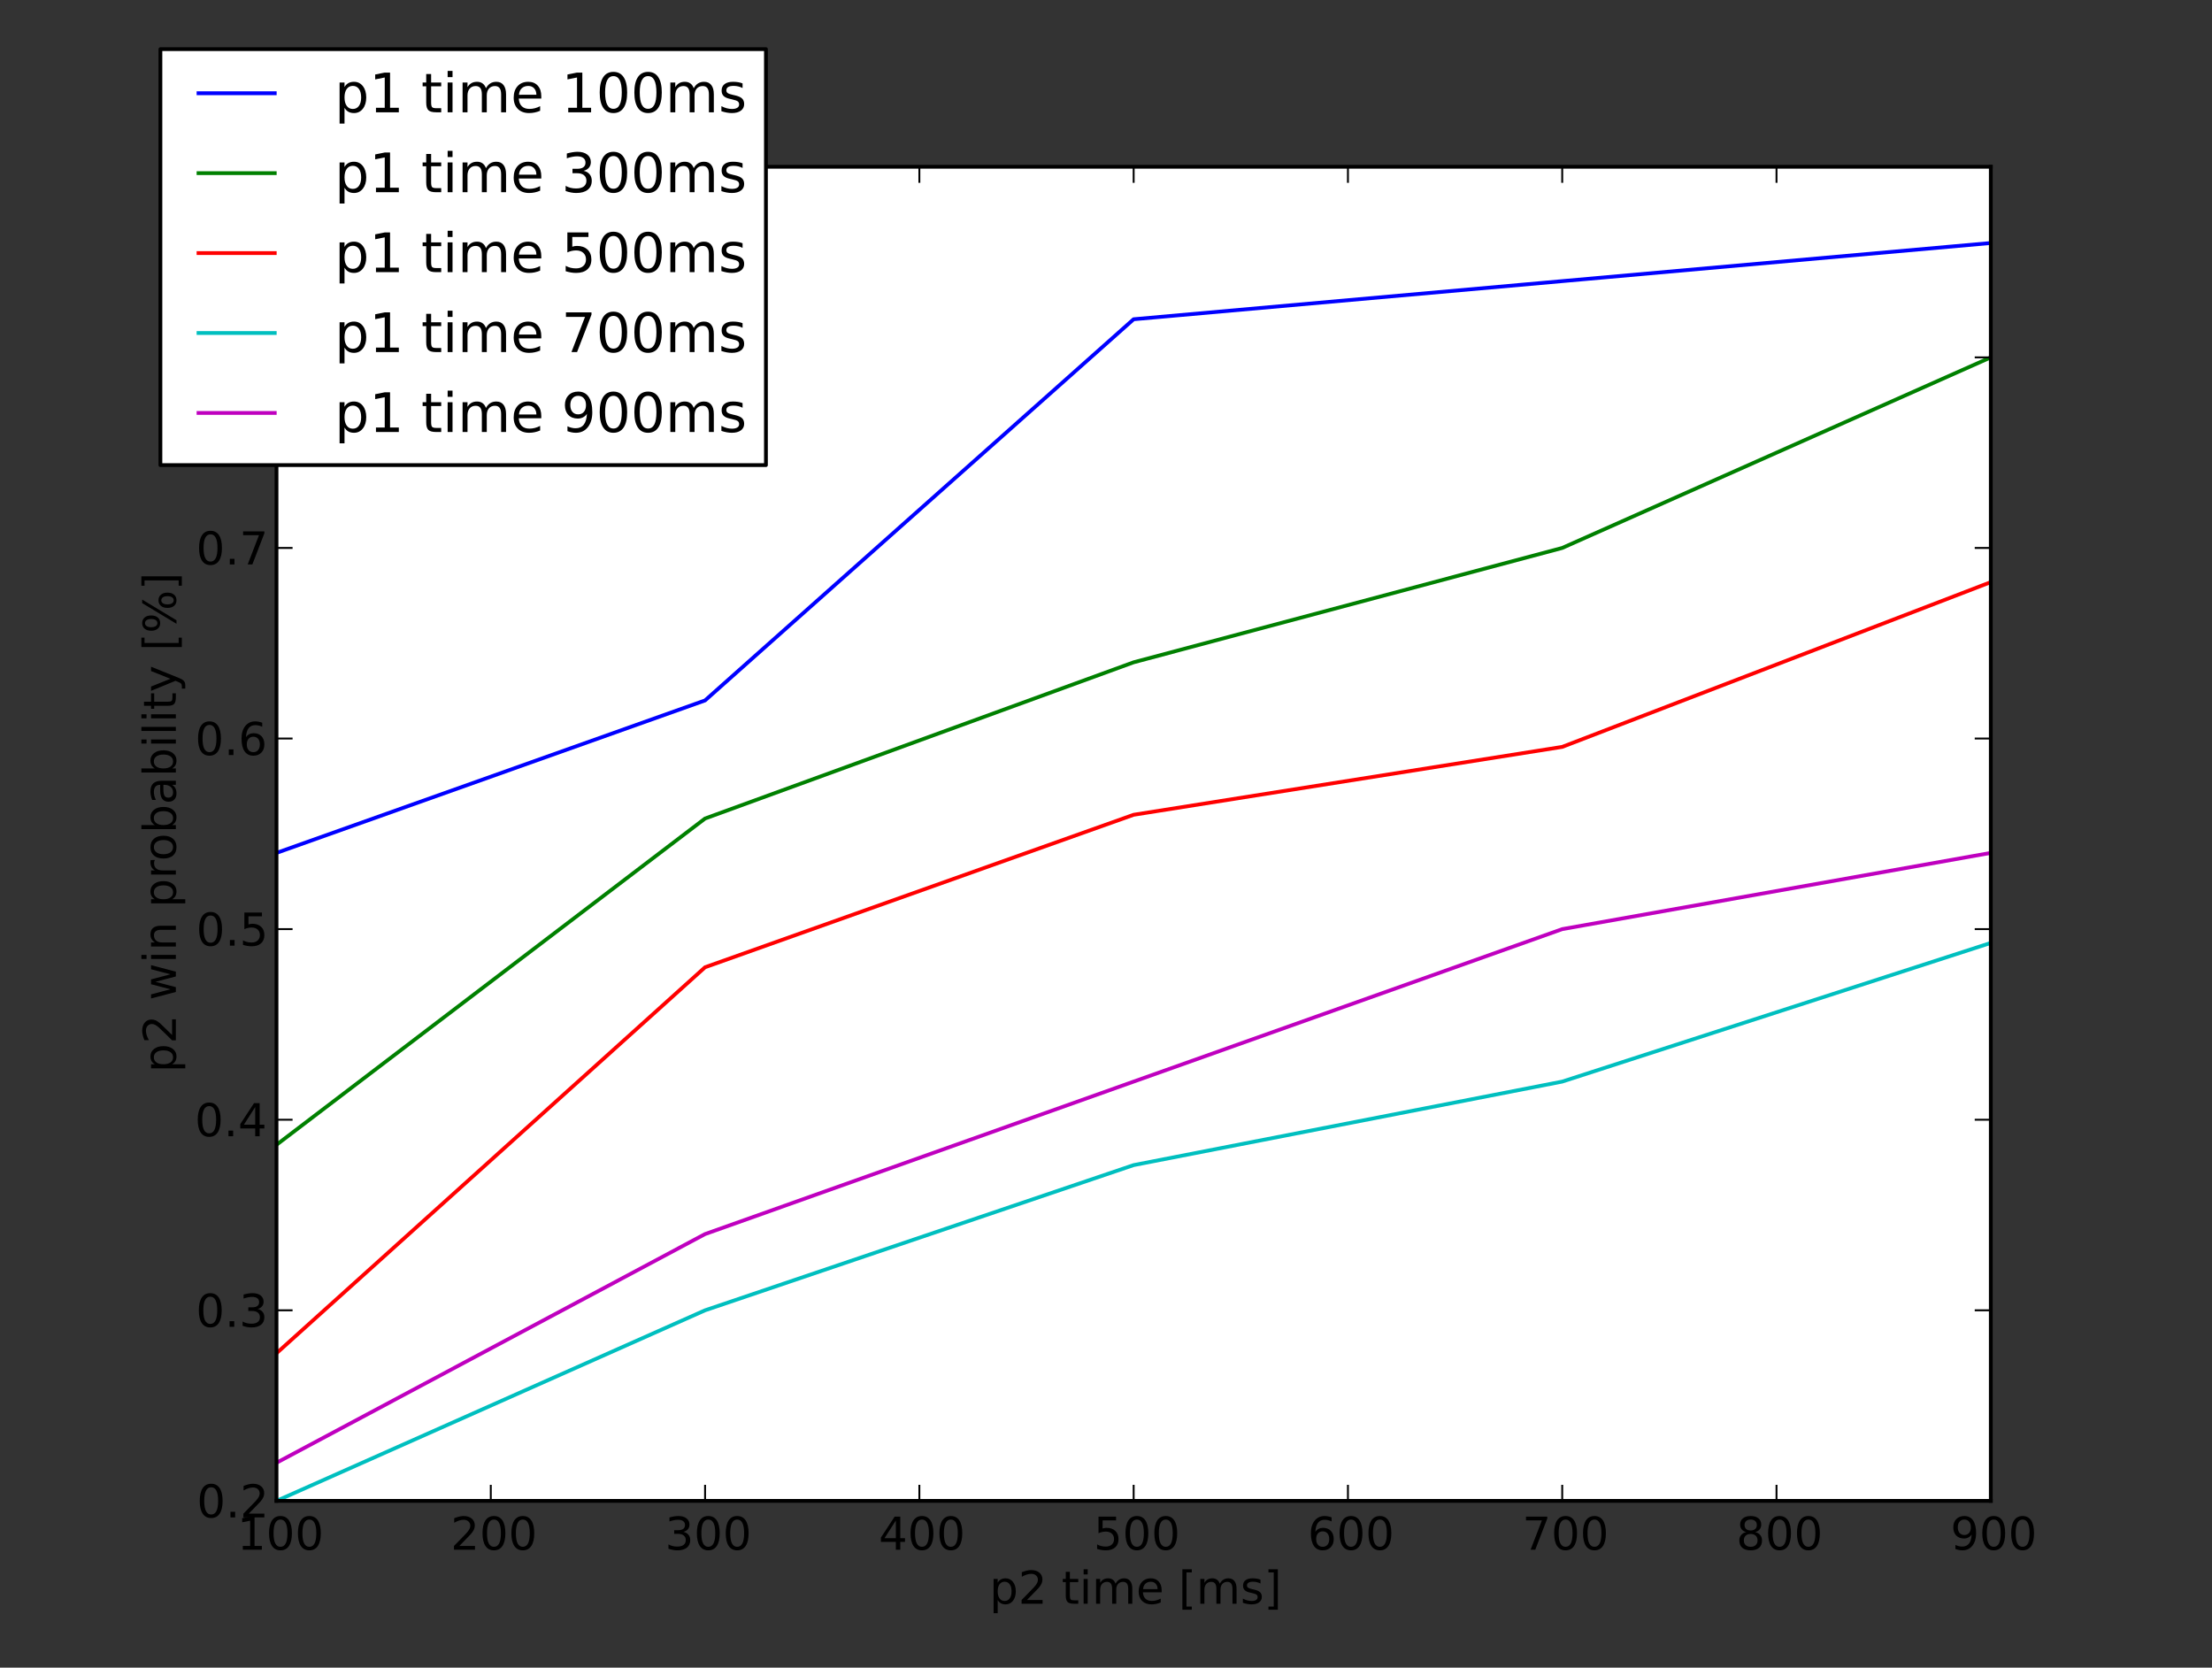 <?xml version="1.0" encoding="UTF-8" standalone="no"?>
<!-- Created with matplotlib (http://matplotlib.sourceforge.net/) -->

<svg
   xmlns:dc="http://purl.org/dc/elements/1.1/"
   xmlns:cc="http://creativecommons.org/ns#"
   xmlns:rdf="http://www.w3.org/1999/02/22-rdf-syntax-ns#"
   xmlns:svg="http://www.w3.org/2000/svg"
   xmlns="http://www.w3.org/2000/svg"
   xmlns:xlink="http://www.w3.org/1999/xlink"
   xmlns:sodipodi="http://sodipodi.sourceforge.net/DTD/sodipodi-0.dtd"
   xmlns:inkscape="http://www.inkscape.org/namespaces/inkscape"
   height="441pt"
   version="1.1"
   viewBox="0 0 585 441"
   width="585pt"
   id="svg2"
   inkscape:version="0.48.3.1 r9886"
   sodipodi:docname="perf_othello.svg">
  <rect x="0" y="0" width="585" height="441" fill="#333333" stroke="none"/>
  <sodipodi:namedview
     pagecolor="#ffffff"
     bordercolor="#666666"
     borderopacity="1"
     objecttolerance="10"
     gridtolerance="10"
     guidetolerance="10"
     inkscape:pageopacity="0"
     inkscape:pageshadow="2"
     inkscape:window-width="1680"
     inkscape:window-height="1023"
     id="namedview698"
     showgrid="false"
     inkscape:zoom="0.85623583"
     inkscape:cx="137.31793"
     inkscape:cy="252.13891"
     inkscape:window-x="0"
     inkscape:window-y="-5"
     inkscape:window-maximized="1"
     inkscape:current-layer="axes_1" />
  <defs
     id="defs4">
    <style
       type="text/css"
       id="style6">
*{stroke-linecap:square;stroke-linejoin:round;}
  </style>
  </defs>
  <g
     id="figure_1">
    <g
       id="patch_1" />
    <g
       id="axes_1">
      <g
         id="patch_2">
        <path
           d=" M73.125 396.9 L526.5 396.9 L526.5 44.1 L73.125 44.1 z "
           style="fill:#ffffff;"
           id="path14" />
      </g>
      <g
         id="line2d_1">
        <path
           clip-path="url(#p5873ec822d)"
           d=" M73.125 225.54 L186.469 185.22 L299.812 84.42 L413.156 74.34 L526.5 64.26"
           style="fill:none;stroke:#0000ff;"
           id="path17" />
      </g>
      <g
         id="line2d_2">
        <path
           clip-path="url(#p5873ec822d)"
           d="M 73.125,302.731 186.469,216.448 299.812,175.14 413.156,144.9 526.5,94.5"
           style="fill:none;stroke:#008000;stroke-linecap:square;stroke-linejoin:round"
           id="path20"
           inkscape:connector-curvature="0"
           sodipodi:nodetypes="ccccc" />
      </g>
      <g
         id="line2d_3">
        <path
           clip-path="url(#p5873ec822d)"
           d="M 73.125,357.856 186.469,255.78 299.812,215.46 413.156,197.51 526.5,153.939"
           style="fill:none;stroke:#ff0000;stroke-linecap:square;stroke-linejoin:round"
           id="path23"
           inkscape:connector-curvature="0"
           sodipodi:nodetypes="ccccc" />
      </g>
      <g
         id="line2d_4">
        <path
           clip-path="url(#p5873ec822d)"
           d="M 73.125,396.9 186.469,346.5 299.812,308.102 413.156,286.02 526.5,249.347"
           style="fill:none;stroke:#00bfbf;stroke-linecap:square;stroke-linejoin:round"
           id="path26"
           inkscape:connector-curvature="0"
           sodipodi:nodetypes="ccccc" />
      </g>
      <g
         id="line2d_5">
        <path
           clip-path="url(#p5873ec822d)"
           d=" M73.125 386.82 L186.469 326.34 L299.812 286.02 L413.156 245.7 L526.5 225.54"
           style="fill:none;stroke:#bf00bf;"
           id="path29" />
      </g>
      <g
         id="matplotlib.axis_1">
        <g
           id="xtick_1">
          <g
             id="line2d_6">
            <defs
               id="defs34">
              <path
                 d=" M0 0 L0 -4"
                 id="m0012dd4eef"
                 style="stroke:#000000;stroke-linecap:butt;stroke-width:0.5;" />
            </defs>
            <g
               id="g37">
              <use
                 style="stroke:#000000;stroke-linecap:butt;stroke-width:0.5;"
                 x="73.125"
                 xlink:href="#m0012dd4eef"
                 y="396.9"
                 id="use39" />
            </g>
          </g>
          <g
             id="line2d_7">
            <defs
               id="defs42">
              <path
                 d=" M0 0 L0 4"
                 id="m476344969c"
                 style="stroke:#000000;stroke-linecap:butt;stroke-width:0.5;" />
            </defs>
            <g
               id="g45">
              <use
                 style="stroke:#000000;stroke-linecap:butt;stroke-width:0.5;"
                 x="73.125"
                 xlink:href="#m476344969c"
                 y="44.1"
                 id="use47" />
            </g>
          </g>
          <g
             id="text_1">
            <!-- 100 -->
            <defs
               id="defs50">
              <path
                 d=" M12.406 8.297 L28.516 8.297 L28.516 63.922 L10.984 60.406 L10.984 69.391 L28.422 72.906 L38.281 72.906 L38.281 8.297 L54.391 8.297 L54.391 0 L12.406 0 z "
                 id="DejaVuSans-31" />
              <path
                 d=" M31.781 66.406 Q24.172 66.406 20.328 58.906 Q16.5 51.422 16.5 36.375 Q16.5 21.391 20.328 13.891 Q24.172 6.391 31.781 6.391 Q39.453 6.391 43.281 13.891 Q47.125 21.391 47.125 36.375 Q47.125 51.422 43.281 58.906 Q39.453 66.406 31.781 66.406 M31.781 74.219 Q44.047 74.219 50.516 64.516 Q56.984 54.828 56.984 36.375 Q56.984 17.969 50.516 8.266 Q44.047 -1.422 31.781 -1.422 Q19.531 -1.422 13.062 8.266 Q6.594 17.969 6.594 36.375 Q6.594 54.828 13.062 64.516 Q19.531 74.219 31.781 74.219"
                 id="DejaVuSans-30" />
            </defs>
            <g
               transform="translate(62.73 409.806)scale(0.12 -0.12)"
               id="g54">
              <use
                 xlink:href="#DejaVuSans-31"
                 id="use56" />
              <use
                 x="63.623"
                 xlink:href="#DejaVuSans-30"
                 id="use58" />
              <use
                 x="127.246"
                 xlink:href="#DejaVuSans-30"
                 id="use60" />
            </g>
          </g>
        </g>
        <g
           id="xtick_2">
          <g
             id="line2d_8">
            <g
               id="g64">
              <use
                 style="stroke:#000000;stroke-linecap:butt;stroke-width:0.5;"
                 x="129.797"
                 xlink:href="#m0012dd4eef"
                 y="396.9"
                 id="use66" />
            </g>
          </g>
          <g
             id="line2d_9">
            <g
               id="g69">
              <use
                 style="stroke:#000000;stroke-linecap:butt;stroke-width:0.5;"
                 x="129.797"
                 xlink:href="#m476344969c"
                 y="44.1"
                 id="use71" />
            </g>
          </g>
          <g
             id="text_2">
            <!-- 200 -->
            <defs
               id="defs74">
              <path
                 d=" M19.188 8.297 L53.609 8.297 L53.609 0 L7.328 0 L7.328 8.297 Q12.938 14.109 22.625 23.891 Q32.328 33.688 34.812 36.531 Q39.547 41.844 41.422 45.531 Q43.312 49.219 43.312 52.781 Q43.312 58.594 39.234 62.25 Q35.156 65.922 28.609 65.922 Q23.969 65.922 18.812 64.312 Q13.672 62.703 7.812 59.422 L7.812 69.391 Q13.766 71.781 18.938 73 Q24.125 74.219 28.422 74.219 Q39.75 74.219 46.484 68.547 Q53.219 62.891 53.219 53.422 Q53.219 48.922 51.531 44.891 Q49.859 40.875 45.406 35.406 Q44.188 33.984 37.641 27.219 Q31.109 20.453 19.188 8.297"
                 id="DejaVuSans-32" />
            </defs>
            <g
               transform="translate(119.183 409.806)scale(0.12 -0.12)"
               id="g77">
              <use
                 xlink:href="#DejaVuSans-32"
                 id="use79" />
              <use
                 x="63.623"
                 xlink:href="#DejaVuSans-30"
                 id="use81" />
              <use
                 x="127.246"
                 xlink:href="#DejaVuSans-30"
                 id="use83" />
            </g>
          </g>
        </g>
        <g
           id="xtick_3">
          <g
             id="line2d_10">
            <g
               id="g87">
              <use
                 style="stroke:#000000;stroke-linecap:butt;stroke-width:0.5;"
                 x="186.469"
                 xlink:href="#m0012dd4eef"
                 y="396.9"
                 id="use89" />
            </g>
          </g>
          <g
             id="line2d_11">
            <g
               id="g92">
              <use
                 style="stroke:#000000;stroke-linecap:butt;stroke-width:0.5;"
                 x="186.469"
                 xlink:href="#m476344969c"
                 y="44.1"
                 id="use94" />
            </g>
          </g>
          <g
             id="text_3">
            <!-- 300 -->
            <defs
               id="defs97">
              <path
                 d=" M40.578 39.312 Q47.656 37.797 51.625 33 Q55.609 28.219 55.609 21.188 Q55.609 10.406 48.188 4.484 Q40.766 -1.422 27.094 -1.422 Q22.516 -1.422 17.656 -0.516 Q12.797 0.391 7.625 2.203 L7.625 11.719 Q11.719 9.328 16.594 8.109 Q21.484 6.891 26.812 6.891 Q36.078 6.891 40.938 10.547 Q45.797 14.203 45.797 21.188 Q45.797 27.641 41.281 31.266 Q36.766 34.906 28.719 34.906 L20.219 34.906 L20.219 43.016 L29.109 43.016 Q36.375 43.016 40.234 45.922 Q44.094 48.828 44.094 54.297 Q44.094 59.906 40.109 62.906 Q36.141 65.922 28.719 65.922 Q24.656 65.922 20.016 65.031 Q15.375 64.156 9.812 62.312 L9.812 71.094 Q15.438 72.656 20.344 73.438 Q25.25 74.219 29.594 74.219 Q40.828 74.219 47.359 69.109 Q53.906 64.016 53.906 55.328 Q53.906 49.266 50.438 45.094 Q46.969 40.922 40.578 39.312"
                 id="DejaVuSans-33" />
            </defs>
            <g
               transform="translate(175.872 409.806)scale(0.12 -0.12)"
               id="g100">
              <use
                 xlink:href="#DejaVuSans-33"
                 id="use102" />
              <use
                 x="63.623"
                 xlink:href="#DejaVuSans-30"
                 id="use104" />
              <use
                 x="127.246"
                 xlink:href="#DejaVuSans-30"
                 id="use106" />
            </g>
          </g>
        </g>
        <g
           id="xtick_4">
          <g
             id="line2d_12">
            <g
               id="g110">
              <use
                 style="stroke:#000000;stroke-linecap:butt;stroke-width:0.5;"
                 x="243.141"
                 xlink:href="#m0012dd4eef"
                 y="396.9"
                 id="use112" />
            </g>
          </g>
          <g
             id="line2d_13">
            <g
               id="g115">
              <use
                 style="stroke:#000000;stroke-linecap:butt;stroke-width:0.5;"
                 x="243.141"
                 xlink:href="#m476344969c"
                 y="44.1"
                 id="use117" />
            </g>
          </g>
          <g
             id="text_4">
            <!-- 400 -->
            <defs
               id="defs120">
              <path
                 d=" M37.797 64.312 L12.891 25.391 L37.797 25.391 z  M35.203 72.906 L47.609 72.906 L47.609 25.391 L58.016 25.391 L58.016 17.188 L47.609 17.188 L47.609 0 L37.797 0 L37.797 17.188 L4.891 17.188 L4.891 26.703 z "
                 id="DejaVuSans-34" />
            </defs>
            <g
               transform="translate(232.38 409.806)scale(0.12 -0.12)"
               id="g123">
              <use
                 xlink:href="#DejaVuSans-34"
                 id="use125" />
              <use
                 x="63.623"
                 xlink:href="#DejaVuSans-30"
                 id="use127" />
              <use
                 x="127.246"
                 xlink:href="#DejaVuSans-30"
                 id="use129" />
            </g>
          </g>
        </g>
        <g
           id="xtick_5">
          <g
             id="line2d_14">
            <g
               id="g133">
              <use
                 style="stroke:#000000;stroke-linecap:butt;stroke-width:0.5;"
                 x="299.812"
                 xlink:href="#m0012dd4eef"
                 y="396.9"
                 id="use135" />
            </g>
          </g>
          <g
             id="line2d_15">
            <g
               id="g138">
              <use
                 style="stroke:#000000;stroke-linecap:butt;stroke-width:0.5;"
                 x="299.812"
                 xlink:href="#m476344969c"
                 y="44.1"
                 id="use140" />
            </g>
          </g>
          <g
             id="text_5">
            <!-- 500 -->
            <defs
               id="defs143">
              <path
                 d=" M10.797 72.906 L49.516 72.906 L49.516 64.594 L19.828 64.594 L19.828 46.734 Q21.969 47.469 24.109 47.828 Q26.266 48.188 28.422 48.188 Q40.625 48.188 47.75 41.5 Q54.891 34.812 54.891 23.391 Q54.891 11.625 47.562 5.094 Q40.234 -1.422 26.906 -1.422 Q22.312 -1.422 17.547 -0.641 Q12.797 0.141 7.719 1.703 L7.719 11.625 Q12.109 9.234 16.797 8.062 Q21.484 6.891 26.703 6.891 Q35.156 6.891 40.078 11.328 Q45.016 15.766 45.016 23.391 Q45.016 31 40.078 35.438 Q35.156 39.891 26.703 39.891 Q22.75 39.891 18.812 39.016 Q14.891 38.141 10.797 36.281 z "
                 id="DejaVuSans-35" />
            </defs>
            <g
               transform="translate(289.222 409.806)scale(0.12 -0.12)"
               id="g146">
              <use
                 xlink:href="#DejaVuSans-35"
                 id="use148" />
              <use
                 x="63.623"
                 xlink:href="#DejaVuSans-30"
                 id="use150" />
              <use
                 x="127.246"
                 xlink:href="#DejaVuSans-30"
                 id="use152" />
            </g>
          </g>
        </g>
        <g
           id="xtick_6">
          <g
             id="line2d_16">
            <g
               id="g156">
              <use
                 style="stroke:#000000;stroke-linecap:butt;stroke-width:0.5;"
                 x="356.484"
                 xlink:href="#m0012dd4eef"
                 y="396.9"
                 id="use158" />
            </g>
          </g>
          <g
             id="line2d_17">
            <g
               id="g161">
              <use
                 style="stroke:#000000;stroke-linecap:butt;stroke-width:0.5;"
                 x="356.484"
                 xlink:href="#m476344969c"
                 y="44.1"
                 id="use163" />
            </g>
          </g>
          <g
             id="text_6">
            <!-- 600 -->
            <defs
               id="defs166">
              <path
                 d=" M33.016 40.375 Q26.375 40.375 22.484 35.828 Q18.609 31.297 18.609 23.391 Q18.609 15.531 22.484 10.953 Q26.375 6.391 33.016 6.391 Q39.656 6.391 43.531 10.953 Q47.406 15.531 47.406 23.391 Q47.406 31.297 43.531 35.828 Q39.656 40.375 33.016 40.375 M52.594 71.297 L52.594 62.312 Q48.875 64.062 45.094 64.984 Q41.312 65.922 37.594 65.922 Q27.828 65.922 22.672 59.328 Q17.531 52.734 16.797 39.406 Q19.672 43.656 24.016 45.922 Q28.375 48.188 33.594 48.188 Q44.578 48.188 50.953 41.516 Q57.328 34.859 57.328 23.391 Q57.328 12.156 50.688 5.359 Q44.047 -1.422 33.016 -1.422 Q20.359 -1.422 13.672 8.266 Q6.984 17.969 6.984 36.375 Q6.984 53.656 15.188 63.938 Q23.391 74.219 37.203 74.219 Q40.922 74.219 44.703 73.484 Q48.484 72.75 52.594 71.297"
                 id="DejaVuSans-36" />
            </defs>
            <g
               transform="translate(345.849 409.806)scale(0.12 -0.12)"
               id="g169">
              <use
                 xlink:href="#DejaVuSans-36"
                 id="use171" />
              <use
                 x="63.623"
                 xlink:href="#DejaVuSans-30"
                 id="use173" />
              <use
                 x="127.246"
                 xlink:href="#DejaVuSans-30"
                 id="use175" />
            </g>
          </g>
        </g>
        <g
           id="xtick_7">
          <g
             id="line2d_18">
            <g
               id="g179">
              <use
                 style="stroke:#000000;stroke-linecap:butt;stroke-width:0.5;"
                 x="413.156"
                 xlink:href="#m0012dd4eef"
                 y="396.9"
                 id="use181" />
            </g>
          </g>
          <g
             id="line2d_19">
            <g
               id="g184">
              <use
                 style="stroke:#000000;stroke-linecap:butt;stroke-width:0.5;"
                 x="413.156"
                 xlink:href="#m476344969c"
                 y="44.1"
                 id="use186" />
            </g>
          </g>
          <g
             id="text_7">
            <!-- 700 -->
            <defs
               id="defs189">
              <path
                 d=" M8.203 72.906 L55.078 72.906 L55.078 68.703 L28.609 0 L18.312 0 L43.219 64.594 L8.203 64.594 z "
                 id="DejaVuSans-37" />
            </defs>
            <g
               transform="translate(402.594 409.806)scale(0.12 -0.12)"
               id="g192">
              <use
                 xlink:href="#DejaVuSans-37"
                 id="use194" />
              <use
                 x="63.623"
                 xlink:href="#DejaVuSans-30"
                 id="use196" />
              <use
                 x="127.246"
                 xlink:href="#DejaVuSans-30"
                 id="use198" />
            </g>
          </g>
        </g>
        <g
           id="xtick_8">
          <g
             id="line2d_20">
            <g
               id="g202">
              <use
                 style="stroke:#000000;stroke-linecap:butt;stroke-width:0.5;"
                 x="469.828"
                 xlink:href="#m0012dd4eef"
                 y="396.9"
                 id="use204" />
            </g>
          </g>
          <g
             id="line2d_21">
            <g
               id="g207">
              <use
                 style="stroke:#000000;stroke-linecap:butt;stroke-width:0.5;"
                 x="469.828"
                 xlink:href="#m476344969c"
                 y="44.1"
                 id="use209" />
            </g>
          </g>
          <g
             id="text_8">
            <!-- 800 -->
            <defs
               id="defs212">
              <path
                 d=" M31.781 34.625 Q24.75 34.625 20.719 30.859 Q16.703 27.094 16.703 20.516 Q16.703 13.922 20.719 10.156 Q24.75 6.391 31.781 6.391 Q38.812 6.391 42.859 10.172 Q46.922 13.969 46.922 20.516 Q46.922 27.094 42.891 30.859 Q38.875 34.625 31.781 34.625 M21.922 38.812 Q15.578 40.375 12.031 44.719 Q8.5 49.078 8.5 55.328 Q8.5 64.062 14.719 69.141 Q20.953 74.219 31.781 74.219 Q42.672 74.219 48.875 69.141 Q55.078 64.062 55.078 55.328 Q55.078 49.078 51.531 44.719 Q48 40.375 41.703 38.812 Q48.828 37.156 52.797 32.312 Q56.781 27.484 56.781 20.516 Q56.781 9.906 50.312 4.234 Q43.844 -1.422 31.781 -1.422 Q19.734 -1.422 13.25 4.234 Q6.781 9.906 6.781 20.516 Q6.781 27.484 10.781 32.312 Q14.797 37.156 21.922 38.812 M18.312 54.391 Q18.312 48.734 21.844 45.562 Q25.391 42.391 31.781 42.391 Q38.141 42.391 41.719 45.562 Q45.312 48.734 45.312 54.391 Q45.312 60.062 41.719 63.234 Q38.141 66.406 31.781 66.406 Q25.391 66.406 21.844 63.234 Q18.312 60.062 18.312 54.391"
                 id="DejaVuSans-38" />
            </defs>
            <g
               transform="translate(459.181 409.806)scale(0.12 -0.12)"
               id="g215">
              <use
                 xlink:href="#DejaVuSans-38"
                 id="use217" />
              <use
                 x="63.623"
                 xlink:href="#DejaVuSans-30"
                 id="use219" />
              <use
                 x="127.246"
                 xlink:href="#DejaVuSans-30"
                 id="use221" />
            </g>
          </g>
        </g>
        <g
           id="xtick_9">
          <g
             id="line2d_22">
            <g
               id="g225">
              <use
                 style="stroke:#000000;stroke-linecap:butt;stroke-width:0.5;"
                 x="526.5"
                 xlink:href="#m0012dd4eef"
                 y="396.9"
                 id="use227" />
            </g>
          </g>
          <g
             id="line2d_23">
            <g
               id="g230">
              <use
                 style="stroke:#000000;stroke-linecap:butt;stroke-width:0.5;"
                 x="526.5"
                 xlink:href="#m476344969c"
                 y="44.1"
                 id="use232" />
            </g>
          </g>
          <g
             id="text_9">
            <!-- 900 -->
            <defs
               id="defs235">
              <path
                 d=" M10.984 1.516 L10.984 10.5 Q14.703 8.734 18.5 7.812 Q22.312 6.891 25.984 6.891 Q35.75 6.891 40.891 13.453 Q46.047 20.016 46.781 33.406 Q43.953 29.203 39.594 26.953 Q35.25 24.703 29.984 24.703 Q19.047 24.703 12.672 31.312 Q6.297 37.938 6.297 49.422 Q6.297 60.641 12.938 67.422 Q19.578 74.219 30.609 74.219 Q43.266 74.219 49.922 64.516 Q56.594 54.828 56.594 36.375 Q56.594 19.141 48.406 8.859 Q40.234 -1.422 26.422 -1.422 Q22.703 -1.422 18.891 -0.688 Q15.094 0.047 10.984 1.516 M30.609 32.422 Q37.25 32.422 41.125 36.953 Q45.016 41.5 45.016 49.422 Q45.016 57.281 41.125 61.844 Q37.25 66.406 30.609 66.406 Q23.969 66.406 20.094 61.844 Q16.219 57.281 16.219 49.422 Q16.219 41.5 20.094 36.953 Q23.969 32.422 30.609 32.422"
                 id="DejaVuSans-39" />
            </defs>
            <g
               transform="translate(515.824 409.806)scale(0.12 -0.12)"
               id="g238">
              <use
                 xlink:href="#DejaVuSans-39"
                 id="use240" />
              <use
                 x="63.623"
                 xlink:href="#DejaVuSans-30"
                 id="use242" />
              <use
                 x="127.246"
                 xlink:href="#DejaVuSans-30"
                 id="use244" />
            </g>
          </g>
        </g>
        <g
           id="text_10">
          <!-- p2 time [ms] -->
          <defs
             id="defs247">
            <path
               d=" M8.594 75.984 L29.297 75.984 L29.297 69 L17.578 69 L17.578 -6.203 L29.297 -6.203 L29.297 -13.188 L8.594 -13.188 z "
               id="DejaVuSans-5b" />
            <path
               d=" M52 44.188 Q55.375 50.25 60.062 53.125 Q64.75 56 71.094 56 Q79.641 56 84.281 50.016 Q88.922 44.047 88.922 33.016 L88.922 0 L79.891 0 L79.891 32.719 Q79.891 40.578 77.094 44.375 Q74.312 48.188 68.609 48.188 Q61.625 48.188 57.562 43.547 Q53.516 38.922 53.516 30.906 L53.516 0 L44.484 0 L44.484 32.719 Q44.484 40.625 41.703 44.406 Q38.922 48.188 33.109 48.188 Q26.219 48.188 22.156 43.531 Q18.109 38.875 18.109 30.906 L18.109 0 L9.078 0 L9.078 54.688 L18.109 54.688 L18.109 46.188 Q21.188 51.219 25.484 53.609 Q29.781 56 35.688 56 Q41.656 56 45.828 52.969 Q50 49.953 52 44.188"
               id="DejaVuSans-6d" />
            <path
               d=" M30.422 75.984 L30.422 -13.188 L9.719 -13.188 L9.719 -6.203 L21.391 -6.203 L21.391 69 L9.719 69 L9.719 75.984 z "
               id="DejaVuSans-5d" />
            <path
               id="DejaVuSans-20" />
            <path
               d=" M9.422 54.688 L18.406 54.688 L18.406 0 L9.422 0 z  M9.422 75.984 L18.406 75.984 L18.406 64.594 L9.422 64.594 z "
               id="DejaVuSans-69" />
            <path
               d=" M18.312 70.219 L18.312 54.688 L36.812 54.688 L36.812 47.703 L18.312 47.703 L18.312 18.016 Q18.312 11.328 20.141 9.422 Q21.969 7.516 27.594 7.516 L36.812 7.516 L36.812 0 L27.594 0 Q17.188 0 13.234 3.875 Q9.281 7.766 9.281 18.016 L9.281 47.703 L2.688 47.703 L2.688 54.688 L9.281 54.688 L9.281 70.219 z "
               id="DejaVuSans-74" />
            <path
               d=" M56.203 29.594 L56.203 25.203 L14.891 25.203 Q15.484 15.922 20.484 11.062 Q25.484 6.203 34.422 6.203 Q39.594 6.203 44.453 7.469 Q49.312 8.734 54.109 11.281 L54.109 2.781 Q49.266 0.734 44.188 -0.344 Q39.109 -1.422 33.891 -1.422 Q20.797 -1.422 13.156 6.188 Q5.516 13.812 5.516 26.812 Q5.516 40.234 12.766 48.109 Q20.016 56 32.328 56 Q43.359 56 49.781 48.891 Q56.203 41.797 56.203 29.594 M47.219 32.234 Q47.125 39.594 43.094 43.984 Q39.062 48.391 32.422 48.391 Q24.906 48.391 20.391 44.141 Q15.875 39.891 15.188 32.172 z "
               id="DejaVuSans-65" />
            <path
               d=" M18.109 8.203 L18.109 -20.797 L9.078 -20.797 L9.078 54.688 L18.109 54.688 L18.109 46.391 Q20.953 51.266 25.266 53.625 Q29.594 56 35.594 56 Q45.562 56 51.781 48.094 Q58.016 40.188 58.016 27.297 Q58.016 14.406 51.781 6.484 Q45.562 -1.422 35.594 -1.422 Q29.594 -1.422 25.266 0.953 Q20.953 3.328 18.109 8.203 M48.688 27.297 Q48.688 37.203 44.609 42.844 Q40.531 48.484 33.406 48.484 Q26.266 48.484 22.188 42.844 Q18.109 37.203 18.109 27.297 Q18.109 17.391 22.188 11.75 Q26.266 6.109 33.406 6.109 Q40.531 6.109 44.609 11.75 Q48.688 17.391 48.688 27.297"
               id="DejaVuSans-70" />
            <path
               d=" M44.281 53.078 L44.281 44.578 Q40.484 46.531 36.375 47.5 Q32.281 48.484 27.875 48.484 Q21.188 48.484 17.844 46.438 Q14.5 44.391 14.5 40.281 Q14.5 37.156 16.891 35.375 Q19.281 33.594 26.516 31.984 L29.594 31.297 Q39.156 29.25 43.188 25.516 Q47.219 21.781 47.219 15.094 Q47.219 7.469 41.188 3.016 Q35.156 -1.422 24.609 -1.422 Q20.219 -1.422 15.453 -0.562 Q10.688 0.297 5.422 2 L5.422 11.281 Q10.406 8.688 15.234 7.391 Q20.062 6.109 24.812 6.109 Q31.156 6.109 34.562 8.281 Q37.984 10.453 37.984 14.406 Q37.984 18.062 35.516 20.016 Q33.062 21.969 24.703 23.781 L21.578 24.516 Q13.234 26.266 9.516 29.906 Q5.812 33.547 5.812 39.891 Q5.812 47.609 11.281 51.797 Q16.75 56 26.812 56 Q31.781 56 36.172 55.266 Q40.578 54.547 44.281 53.078"
               id="DejaVuSans-73" />
          </defs>
          <g
             transform="translate(261.681 424.095)scale(0.12 -0.12)"
             id="g258">
            <use
               xlink:href="#DejaVuSans-70"
               id="use260" />
            <use
               x="63.477"
               xlink:href="#DejaVuSans-32"
               id="use262" />
            <use
               x="127.1"
               xlink:href="#DejaVuSans-20"
               id="use264" />
            <use
               x="158.887"
               xlink:href="#DejaVuSans-74"
               id="use266" />
            <use
               x="198.096"
               xlink:href="#DejaVuSans-69"
               id="use268" />
            <use
               x="225.879"
               xlink:href="#DejaVuSans-6d"
               id="use270" />
            <use
               x="323.291"
               xlink:href="#DejaVuSans-65"
               id="use272" />
            <use
               x="384.814"
               xlink:href="#DejaVuSans-20"
               id="use274" />
            <use
               x="416.602"
               xlink:href="#DejaVuSans-5b"
               id="use276" />
            <use
               x="455.615"
               xlink:href="#DejaVuSans-6d"
               id="use278" />
            <use
               x="553.027"
               xlink:href="#DejaVuSans-73"
               id="use280" />
            <use
               x="605.127"
               xlink:href="#DejaVuSans-5d"
               id="use282" />
          </g>
        </g>
      </g>
      <g
         id="matplotlib.axis_2">
        <g
           id="ytick_1">
          <g
             id="line2d_24">
            <defs
               id="defs287">
              <path
                 d=" M0 0 L4 0"
                 id="me8a85f7bf6"
                 style="stroke:#000000;stroke-linecap:butt;stroke-width:0.5;" />
            </defs>
            <g
               id="g290">
              <use
                 style="stroke:#000000;stroke-linecap:butt;stroke-width:0.5;"
                 x="73.125"
                 xlink:href="#me8a85f7bf6"
                 y="396.9"
                 id="use292" />
            </g>
          </g>
          <g
             id="line2d_25">
            <defs
               id="defs295">
              <path
                 d=" M0 0 L-4 0"
                 id="m1a32005dea"
                 style="stroke:#000000;stroke-linecap:butt;stroke-width:0.5;" />
            </defs>
            <g
               id="g298">
              <use
                 style="stroke:#000000;stroke-linecap:butt;stroke-width:0.5;"
                 x="526.5"
                 xlink:href="#m1a32005dea"
                 y="396.9"
                 id="use300" />
            </g>
          </g>
          <g
             id="text_11">
            <!-- 0.2 -->
            <defs
               id="defs303">
              <path
                 d=" M10.688 12.406 L21 12.406 L21 0 L10.688 0 z "
                 id="DejaVuSans-2e" />
            </defs>
            <g
               transform="translate(52.034 401.268)scale(0.12 -0.12)"
               id="g306">
              <use
                 xlink:href="#DejaVuSans-30"
                 id="use308" />
              <use
                 x="63.623"
                 xlink:href="#DejaVuSans-2e"
                 id="use310" />
              <use
                 x="95.41"
                 xlink:href="#DejaVuSans-32"
                 id="use312" />
            </g>
          </g>
        </g>
        <g
           id="ytick_2">
          <g
             id="line2d_26">
            <g
               id="g316">
              <use
                 style="stroke:#000000;stroke-linecap:butt;stroke-width:0.5;"
                 x="73.125"
                 xlink:href="#me8a85f7bf6"
                 y="346.5"
                 id="use318" />
            </g>
          </g>
          <g
             id="line2d_27">
            <g
               id="g321">
              <use
                 style="stroke:#000000;stroke-linecap:butt;stroke-width:0.5;"
                 x="526.5"
                 xlink:href="#m1a32005dea"
                 y="346.5"
                 id="use323" />
            </g>
          </g>
          <g
             id="text_12">
            <!-- 0.3 -->
            <g
               transform="translate(51.794 350.868)scale(0.12 -0.12)"
               id="g326">
              <use
                 xlink:href="#DejaVuSans-30"
                 id="use328" />
              <use
                 x="63.623"
                 xlink:href="#DejaVuSans-2e"
                 id="use330" />
              <use
                 x="95.41"
                 xlink:href="#DejaVuSans-33"
                 id="use332" />
            </g>
          </g>
        </g>
        <g
           id="ytick_3">
          <g
             id="line2d_28">
            <g
               id="g336">
              <use
                 style="stroke:#000000;stroke-linecap:butt;stroke-width:0.5;"
                 x="73.125"
                 xlink:href="#me8a85f7bf6"
                 y="296.1"
                 id="use338" />
            </g>
          </g>
          <g
             id="line2d_29">
            <g
               id="g341">
              <use
                 style="stroke:#000000;stroke-linecap:butt;stroke-width:0.5;"
                 x="526.5"
                 xlink:href="#m1a32005dea"
                 y="296.1"
                 id="use343" />
            </g>
          </g>
          <g
             id="text_13">
            <!-- 0.4 -->
            <g
               transform="translate(51.506 300.468)scale(0.12 -0.12)"
               id="g346">
              <use
                 xlink:href="#DejaVuSans-30"
                 id="use348" />
              <use
                 x="63.623"
                 xlink:href="#DejaVuSans-2e"
                 id="use350" />
              <use
                 x="95.41"
                 xlink:href="#DejaVuSans-34"
                 id="use352" />
            </g>
          </g>
        </g>
        <g
           id="ytick_4">
          <g
             id="line2d_30">
            <g
               id="g356">
              <use
                 style="stroke:#000000;stroke-linecap:butt;stroke-width:0.5;"
                 x="73.125"
                 xlink:href="#me8a85f7bf6"
                 y="245.7"
                 id="use358" />
            </g>
          </g>
          <g
             id="line2d_31">
            <g
               id="g361">
              <use
                 style="stroke:#000000;stroke-linecap:butt;stroke-width:0.5;"
                 x="526.5"
                 xlink:href="#m1a32005dea"
                 y="245.7"
                 id="use363" />
            </g>
          </g>
          <g
             id="text_14">
            <!-- 0.5 -->
            <g
               transform="translate(51.881 250.068)scale(0.12 -0.12)"
               id="g366">
              <use
                 xlink:href="#DejaVuSans-30"
                 id="use368" />
              <use
                 x="63.623"
                 xlink:href="#DejaVuSans-2e"
                 id="use370" />
              <use
                 x="95.41"
                 xlink:href="#DejaVuSans-35"
                 id="use372" />
            </g>
          </g>
        </g>
        <g
           id="ytick_5">
          <g
             id="line2d_32">
            <g
               id="g376">
              <use
                 style="stroke:#000000;stroke-linecap:butt;stroke-width:0.5;"
                 x="73.125"
                 xlink:href="#me8a85f7bf6"
                 y="195.3"
                 id="use378" />
            </g>
          </g>
          <g
             id="line2d_33">
            <g
               id="g381">
              <use
                 style="stroke:#000000;stroke-linecap:butt;stroke-width:0.5;"
                 x="526.5"
                 xlink:href="#m1a32005dea"
                 y="195.3"
                 id="use383" />
            </g>
          </g>
          <g
             id="text_15">
            <!-- 0.6 -->
            <g
               transform="translate(51.588 199.668)scale(0.12 -0.12)"
               id="g386">
              <use
                 xlink:href="#DejaVuSans-30"
                 id="use388" />
              <use
                 x="63.623"
                 xlink:href="#DejaVuSans-2e"
                 id="use390" />
              <use
                 x="95.41"
                 xlink:href="#DejaVuSans-36"
                 id="use392" />
            </g>
          </g>
        </g>
        <g
           id="ytick_6">
          <g
             id="line2d_34">
            <g
               id="g396">
              <use
                 style="stroke:#000000;stroke-linecap:butt;stroke-width:0.5;"
                 x="73.125"
                 xlink:href="#me8a85f7bf6"
                 y="144.9"
                 id="use398" />
            </g>
          </g>
          <g
             id="line2d_35">
            <g
               id="g401">
              <use
                 style="stroke:#000000;stroke-linecap:butt;stroke-width:0.5;"
                 x="526.5"
                 xlink:href="#m1a32005dea"
                 y="144.9"
                 id="use403" />
            </g>
          </g>
          <g
             id="text_16">
            <!-- 0.7 -->
            <g
               transform="translate(51.858 149.268)scale(0.12 -0.12)"
               id="g406">
              <use
                 xlink:href="#DejaVuSans-30"
                 id="use408" />
              <use
                 x="63.623"
                 xlink:href="#DejaVuSans-2e"
                 id="use410" />
              <use
                 x="95.41"
                 xlink:href="#DejaVuSans-37"
                 id="use412" />
            </g>
          </g>
        </g>
        <g
           id="ytick_7">
          <g
             id="line2d_36">
            <g
               id="g416">
              <use
                 style="stroke:#000000;stroke-linecap:butt;stroke-width:0.5;"
                 x="73.125"
                 xlink:href="#me8a85f7bf6"
                 y="94.5"
                 id="use418" />
            </g>
          </g>
          <g
             id="line2d_37">
            <g
               id="g421">
              <use
                 style="stroke:#000000;stroke-linecap:butt;stroke-width:0.5;"
                 x="526.5"
                 xlink:href="#m1a32005dea"
                 y="94.5"
                 id="use423" />
            </g>
          </g>
          <g
             id="text_17">
            <!-- 0.8 -->
            <g
               transform="translate(51.654 98.868)scale(0.12 -0.12)"
               id="g426">
              <use
                 xlink:href="#DejaVuSans-30"
                 id="use428" />
              <use
                 x="63.623"
                 xlink:href="#DejaVuSans-2e"
                 id="use430" />
              <use
                 x="95.41"
                 xlink:href="#DejaVuSans-38"
                 id="use432" />
            </g>
          </g>
        </g>
        <g
           id="ytick_8">
          <g
             id="line2d_38">
            <g
               id="g436">
              <use
                 style="stroke:#000000;stroke-linecap:butt;stroke-width:0.5;"
                 x="73.125"
                 xlink:href="#me8a85f7bf6"
                 y="44.1"
                 id="use438" />
            </g>
          </g>
          <g
             id="line2d_39">
            <g
               id="g441">
              <use
                 style="stroke:#000000;stroke-linecap:butt;stroke-width:0.5;"
                 x="526.5"
                 xlink:href="#m1a32005dea"
                 y="44.1"
                 id="use443" />
            </g>
          </g>
          <g
             id="text_18">
            <!-- 0.9 -->
            <g
               transform="translate(51.676 48.468)scale(0.12 -0.12)"
               id="g446">
              <use
                 xlink:href="#DejaVuSans-30"
                 id="use448" />
              <use
                 x="63.623"
                 xlink:href="#DejaVuSans-2e"
                 id="use450" />
              <use
                 x="95.41"
                 xlink:href="#DejaVuSans-39"
                 id="use452" />
            </g>
          </g>
        </g>
        <g
           id="text_19">
          <!-- p2 win probability [%] -->
          <defs
             id="defs455">
            <path
               d=" M30.609 48.391 Q23.391 48.391 19.188 42.75 Q14.984 37.109 14.984 27.297 Q14.984 17.484 19.156 11.844 Q23.344 6.203 30.609 6.203 Q37.797 6.203 41.984 11.859 Q46.188 17.531 46.188 27.297 Q46.188 37.016 41.984 42.703 Q37.797 48.391 30.609 48.391 M30.609 56 Q42.328 56 49.016 48.375 Q55.719 40.766 55.719 27.297 Q55.719 13.875 49.016 6.219 Q42.328 -1.422 30.609 -1.422 Q18.844 -1.422 12.172 6.219 Q5.516 13.875 5.516 27.297 Q5.516 40.766 12.172 48.375 Q18.844 56 30.609 56"
               id="DejaVuSans-6f" />
            <path
               d=" M54.891 33.016 L54.891 0 L45.906 0 L45.906 32.719 Q45.906 40.484 42.875 44.328 Q39.844 48.188 33.797 48.188 Q26.516 48.188 22.312 43.547 Q18.109 38.922 18.109 30.906 L18.109 0 L9.078 0 L9.078 54.688 L18.109 54.688 L18.109 46.188 Q21.344 51.125 25.703 53.562 Q30.078 56 35.797 56 Q45.219 56 50.047 50.172 Q54.891 44.344 54.891 33.016"
               id="DejaVuSans-6e" />
            <path
               d=" M9.422 75.984 L18.406 75.984 L18.406 0 L9.422 0 z "
               id="DejaVuSans-6c" />
            <path
               d=" M32.172 -5.078 Q28.375 -14.844 24.75 -17.812 Q21.141 -20.797 15.094 -20.797 L7.906 -20.797 L7.906 -13.281 L13.188 -13.281 Q16.891 -13.281 18.938 -11.516 Q21 -9.766 23.484 -3.219 L25.094 0.875 L2.984 54.688 L12.5 54.688 L29.594 11.922 L46.688 54.688 L56.203 54.688 z "
               id="DejaVuSans-79" />
            <path
               d=" M72.703 32.078 Q68.453 32.078 66.031 28.469 Q63.625 24.859 63.625 18.406 Q63.625 12.062 66.031 8.422 Q68.453 4.781 72.703 4.781 Q76.859 4.781 79.266 8.422 Q81.688 12.062 81.688 18.406 Q81.688 24.812 79.266 28.438 Q76.859 32.078 72.703 32.078 M72.703 38.281 Q80.422 38.281 84.953 32.906 Q89.5 27.547 89.5 18.406 Q89.5 9.281 84.938 3.922 Q80.375 -1.422 72.703 -1.422 Q64.891 -1.422 60.344 3.922 Q55.812 9.281 55.812 18.406 Q55.812 27.594 60.375 32.938 Q64.938 38.281 72.703 38.281 M22.312 68.016 Q18.109 68.016 15.688 64.375 Q13.281 60.75 13.281 54.391 Q13.281 47.953 15.672 44.328 Q18.062 40.719 22.312 40.719 Q26.562 40.719 28.969 44.328 Q31.391 47.953 31.391 54.391 Q31.391 60.688 28.953 64.344 Q26.516 68.016 22.312 68.016 M66.406 74.219 L74.219 74.219 L28.609 -1.422 L20.797 -1.422 z  M22.312 74.219 Q30.031 74.219 34.609 68.875 Q39.203 63.531 39.203 54.391 Q39.203 45.172 34.641 39.844 Q30.078 34.516 22.312 34.516 Q14.547 34.516 10.031 39.859 Q5.516 45.219 5.516 54.391 Q5.516 63.484 10.047 68.844 Q14.594 74.219 22.312 74.219"
               id="DejaVuSans-25" />
            <path
               d=" M4.203 54.688 L13.188 54.688 L24.422 12.016 L35.594 54.688 L46.188 54.688 L57.422 12.016 L68.609 54.688 L77.594 54.688 L63.281 0 L52.688 0 L40.922 44.828 L29.109 0 L18.5 0 z "
               id="DejaVuSans-77" />
            <path
               d=" M41.109 46.297 Q39.594 47.172 37.812 47.578 Q36.031 48 33.891 48 Q26.266 48 22.188 43.047 Q18.109 38.094 18.109 28.812 L18.109 0 L9.078 0 L9.078 54.688 L18.109 54.688 L18.109 46.188 Q20.953 51.172 25.484 53.578 Q30.031 56 36.531 56 Q37.453 56 38.578 55.875 Q39.703 55.766 41.062 55.516 z "
               id="DejaVuSans-72" />
            <path
               d=" M48.688 27.297 Q48.688 37.203 44.609 42.844 Q40.531 48.484 33.406 48.484 Q26.266 48.484 22.188 42.844 Q18.109 37.203 18.109 27.297 Q18.109 17.391 22.188 11.75 Q26.266 6.109 33.406 6.109 Q40.531 6.109 44.609 11.75 Q48.688 17.391 48.688 27.297 M18.109 46.391 Q20.953 51.266 25.266 53.625 Q29.594 56 35.594 56 Q45.562 56 51.781 48.094 Q58.016 40.188 58.016 27.297 Q58.016 14.406 51.781 6.484 Q45.562 -1.422 35.594 -1.422 Q29.594 -1.422 25.266 0.953 Q20.953 3.328 18.109 8.203 L18.109 0 L9.078 0 L9.078 75.984 L18.109 75.984 z "
               id="DejaVuSans-62" />
            <path
               d=" M34.281 27.484 Q23.391 27.484 19.188 25 Q14.984 22.516 14.984 16.5 Q14.984 11.719 18.141 8.906 Q21.297 6.109 26.703 6.109 Q34.188 6.109 38.703 11.406 Q43.219 16.703 43.219 25.484 L43.219 27.484 z  M52.203 31.203 L52.203 0 L43.219 0 L43.219 8.297 Q40.141 3.328 35.547 0.953 Q30.953 -1.422 24.312 -1.422 Q15.922 -1.422 10.953 3.297 Q6 8.016 6 15.922 Q6 25.141 12.172 29.828 Q18.359 34.516 30.609 34.516 L43.219 34.516 L43.219 35.406 Q43.219 41.609 39.141 45 Q35.062 48.391 27.688 48.391 Q23 48.391 18.547 47.266 Q14.109 46.141 10.016 43.891 L10.016 52.203 Q14.938 54.109 19.578 55.047 Q24.219 56 28.609 56 Q40.484 56 46.344 49.844 Q52.203 43.703 52.203 31.203"
               id="DejaVuSans-61" />
          </defs>
          <g
             transform="translate(46.506 283.606)rotate(-90.0)scale(0.12 -0.12)"
             id="g466">
            <use
               xlink:href="#DejaVuSans-70"
               id="use468" />
            <use
               x="63.477"
               xlink:href="#DejaVuSans-32"
               id="use470" />
            <use
               x="127.1"
               xlink:href="#DejaVuSans-20"
               id="use472" />
            <use
               x="158.887"
               xlink:href="#DejaVuSans-77"
               id="use474" />
            <use
               x="240.674"
               xlink:href="#DejaVuSans-69"
               id="use476" />
            <use
               x="268.457"
               xlink:href="#DejaVuSans-6e"
               id="use478" />
            <use
               x="331.836"
               xlink:href="#DejaVuSans-20"
               id="use480" />
            <use
               x="363.623"
               xlink:href="#DejaVuSans-70"
               id="use482" />
            <use
               x="427.1"
               xlink:href="#DejaVuSans-72"
               id="use484" />
            <use
               x="465.963"
               xlink:href="#DejaVuSans-6f"
               id="use486" />
            <use
               x="527.145"
               xlink:href="#DejaVuSans-62"
               id="use488" />
            <use
               x="590.621"
               xlink:href="#DejaVuSans-61"
               id="use490" />
            <use
               x="651.9"
               xlink:href="#DejaVuSans-62"
               id="use492" />
            <use
               x="715.377"
               xlink:href="#DejaVuSans-69"
               id="use494" />
            <use
               x="743.16"
               xlink:href="#DejaVuSans-6c"
               id="use496" />
            <use
               x="770.943"
               xlink:href="#DejaVuSans-69"
               id="use498" />
            <use
               x="798.727"
               xlink:href="#DejaVuSans-74"
               id="use500" />
            <use
               x="837.936"
               xlink:href="#DejaVuSans-79"
               id="use502" />
            <use
               x="897.115"
               xlink:href="#DejaVuSans-20"
               id="use504" />
            <use
               x="928.902"
               xlink:href="#DejaVuSans-5b"
               id="use506" />
            <use
               x="967.916"
               xlink:href="#DejaVuSans-25"
               id="use508" />
            <use
               x="1062.936"
               xlink:href="#DejaVuSans-5d"
               id="use510" />
          </g>
        </g>
      </g>
      <g
         id="patch_3">
        <path
           d=" M73.125 44.1 L526.5 44.1"
           style="fill:none;stroke:#000000;"
           id="path513" />
      </g>
      <g
         id="patch_4">
        <path
           d=" M526.5 396.9 L526.5 44.1"
           style="fill:none;stroke:#000000;"
           id="path516" />
      </g>
      <g
         id="patch_5">
        <path
           d=" M73.125 396.9 L526.5 396.9"
           style="fill:none;stroke:#000000;"
           id="path519" />
      </g>
      <g
         id="patch_6">
        <path
           d=" M73.125 396.9 L73.125 44.1"
           style="fill:none;stroke:#000000;"
           id="path522" />
      </g>
      <g
         id="legend_1"
         transform="translate(-316.735,-38.307)"
         style="stroke-linecap:square;stroke-linejoin:round">
        <g
           id="patch_7"
           style="stroke-linecap:square;stroke-linejoin:round">
          <path
             d="m 359.158,161.302 160.142,0 0,-110.002 -160.142,0 0,110.002 z"
             style="fill:#ffffff;stroke:#000000;stroke-linecap:square;stroke-linejoin:round"
             id="path526"
             inkscape:connector-curvature="0" />
        </g>
        <g
           id="line2d_40"
           style="stroke-linecap:square;stroke-linejoin:round">
          <path
             d="m 369.238,62.962 20.16,0"
             style="fill:none;stroke:#0000ff;stroke-linecap:square;stroke-linejoin:round"
             id="path529"
             inkscape:connector-curvature="0" />
        </g>
        <g
           id="line2d_41"
           style="stroke-linecap:square;stroke-linejoin:round" />
        <g
           id="text_20"
           style="stroke-linecap:square;stroke-linejoin:round">
          <!-- p1 time 100ms -->
          <g
             transform="matrix(0.144,0,0,-0.144,405.238,68.002)"
             id="g533"
             style="stroke-linecap:square;stroke-linejoin:round">
            <use
               xlink:href="#DejaVuSans-70"
               id="use535"
               style="stroke-linecap:square;stroke-linejoin:round"
               x="0"
               y="0"
               width="585"
               height="441" />
            <use
               x="63.477"
               xlink:href="#DejaVuSans-31"
               id="use537"
               style="stroke-linecap:square;stroke-linejoin:round"
               y="0"
               width="585"
               height="441" />
            <use
               x="127.1"
               xlink:href="#DejaVuSans-20"
               id="use539"
               style="stroke-linecap:square;stroke-linejoin:round"
               y="0"
               width="585"
               height="441" />
            <use
               x="158.887"
               xlink:href="#DejaVuSans-74"
               id="use541"
               style="stroke-linecap:square;stroke-linejoin:round"
               y="0"
               width="585"
               height="441" />
            <use
               x="198.096"
               xlink:href="#DejaVuSans-69"
               id="use543"
               style="stroke-linecap:square;stroke-linejoin:round"
               y="0"
               width="585"
               height="441" />
            <use
               x="225.879"
               xlink:href="#DejaVuSans-6d"
               id="use545"
               style="stroke-linecap:square;stroke-linejoin:round"
               y="0"
               width="585"
               height="441" />
            <use
               x="323.291"
               xlink:href="#DejaVuSans-65"
               id="use547"
               style="stroke-linecap:square;stroke-linejoin:round"
               y="0"
               width="585"
               height="441" />
            <use
               x="384.814"
               xlink:href="#DejaVuSans-20"
               id="use549"
               style="stroke-linecap:square;stroke-linejoin:round"
               y="0"
               width="585"
               height="441" />
            <use
               x="416.602"
               xlink:href="#DejaVuSans-31"
               id="use551"
               style="stroke-linecap:square;stroke-linejoin:round"
               y="0"
               width="585"
               height="441" />
            <use
               x="480.225"
               xlink:href="#DejaVuSans-30"
               id="use553"
               style="stroke-linecap:square;stroke-linejoin:round"
               y="0"
               width="585"
               height="441" />
            <use
               x="543.848"
               xlink:href="#DejaVuSans-30"
               id="use555"
               style="stroke-linecap:square;stroke-linejoin:round"
               y="0"
               width="585"
               height="441" />
            <use
               x="607.471"
               xlink:href="#DejaVuSans-6d"
               id="use557"
               style="stroke-linecap:square;stroke-linejoin:round"
               y="0"
               width="585"
               height="441" />
            <use
               x="704.883"
               xlink:href="#DejaVuSans-73"
               id="use559"
               style="stroke-linecap:square;stroke-linejoin:round"
               y="0"
               width="585"
               height="441" />
          </g>
        </g>
        <g
           id="line2d_42"
           style="stroke-linecap:square;stroke-linejoin:round">
          <path
             d="m 369.238,84.098 20.16,0"
             style="fill:none;stroke:#008000;stroke-linecap:square;stroke-linejoin:round"
             id="path562"
             inkscape:connector-curvature="0" />
        </g>
        <g
           id="line2d_43"
           style="stroke-linecap:square;stroke-linejoin:round" />
        <g
           id="text_21"
           style="stroke-linecap:square;stroke-linejoin:round">
          <!-- p1 time 300ms -->
          <g
             transform="matrix(0.144,0,0,-0.144,405.238,89.138)"
             id="g566"
             style="stroke-linecap:square;stroke-linejoin:round">
            <use
               xlink:href="#DejaVuSans-70"
               id="use568"
               style="stroke-linecap:square;stroke-linejoin:round"
               x="0"
               y="0"
               width="585"
               height="441" />
            <use
               x="63.477"
               xlink:href="#DejaVuSans-31"
               id="use570"
               style="stroke-linecap:square;stroke-linejoin:round"
               y="0"
               width="585"
               height="441" />
            <use
               x="127.1"
               xlink:href="#DejaVuSans-20"
               id="use572"
               style="stroke-linecap:square;stroke-linejoin:round"
               y="0"
               width="585"
               height="441" />
            <use
               x="158.887"
               xlink:href="#DejaVuSans-74"
               id="use574"
               style="stroke-linecap:square;stroke-linejoin:round"
               y="0"
               width="585"
               height="441" />
            <use
               x="198.096"
               xlink:href="#DejaVuSans-69"
               id="use576"
               style="stroke-linecap:square;stroke-linejoin:round"
               y="0"
               width="585"
               height="441" />
            <use
               x="225.879"
               xlink:href="#DejaVuSans-6d"
               id="use578"
               style="stroke-linecap:square;stroke-linejoin:round"
               y="0"
               width="585"
               height="441" />
            <use
               x="323.291"
               xlink:href="#DejaVuSans-65"
               id="use580"
               style="stroke-linecap:square;stroke-linejoin:round"
               y="0"
               width="585"
               height="441" />
            <use
               x="384.814"
               xlink:href="#DejaVuSans-20"
               id="use582"
               style="stroke-linecap:square;stroke-linejoin:round"
               y="0"
               width="585"
               height="441" />
            <use
               x="416.602"
               xlink:href="#DejaVuSans-33"
               id="use584"
               style="stroke-linecap:square;stroke-linejoin:round"
               y="0"
               width="585"
               height="441" />
            <use
               x="480.225"
               xlink:href="#DejaVuSans-30"
               id="use586"
               style="stroke-linecap:square;stroke-linejoin:round"
               y="0"
               width="585"
               height="441" />
            <use
               x="543.848"
               xlink:href="#DejaVuSans-30"
               id="use588"
               style="stroke-linecap:square;stroke-linejoin:round"
               y="0"
               width="585"
               height="441" />
            <use
               x="607.471"
               xlink:href="#DejaVuSans-6d"
               id="use590"
               style="stroke-linecap:square;stroke-linejoin:round"
               y="0"
               width="585"
               height="441" />
            <use
               x="704.883"
               xlink:href="#DejaVuSans-73"
               id="use592"
               style="stroke-linecap:square;stroke-linejoin:round"
               y="0"
               width="585"
               height="441" />
          </g>
        </g>
        <g
           id="line2d_44"
           style="stroke-linecap:square;stroke-linejoin:round">
          <path
             d="m 369.238,105.235 20.16,0"
             style="fill:none;stroke:#ff0000;stroke-linecap:square;stroke-linejoin:round"
             id="path595"
             inkscape:connector-curvature="0" />
        </g>
        <g
           id="line2d_45"
           style="stroke-linecap:square;stroke-linejoin:round" />
        <g
           id="text_22"
           style="stroke-linecap:square;stroke-linejoin:round">
          <!-- p1 time 500ms -->
          <g
             transform="matrix(0.144,0,0,-0.144,405.238,110.275)"
             id="g599"
             style="stroke-linecap:square;stroke-linejoin:round">
            <use
               xlink:href="#DejaVuSans-70"
               id="use601"
               style="stroke-linecap:square;stroke-linejoin:round"
               x="0"
               y="0"
               width="585"
               height="441" />
            <use
               x="63.477"
               xlink:href="#DejaVuSans-31"
               id="use603"
               style="stroke-linecap:square;stroke-linejoin:round"
               y="0"
               width="585"
               height="441" />
            <use
               x="127.1"
               xlink:href="#DejaVuSans-20"
               id="use605"
               style="stroke-linecap:square;stroke-linejoin:round"
               y="0"
               width="585"
               height="441" />
            <use
               x="158.887"
               xlink:href="#DejaVuSans-74"
               id="use607"
               style="stroke-linecap:square;stroke-linejoin:round"
               y="0"
               width="585"
               height="441" />
            <use
               x="198.096"
               xlink:href="#DejaVuSans-69"
               id="use609"
               style="stroke-linecap:square;stroke-linejoin:round"
               y="0"
               width="585"
               height="441" />
            <use
               x="225.879"
               xlink:href="#DejaVuSans-6d"
               id="use611"
               style="stroke-linecap:square;stroke-linejoin:round"
               y="0"
               width="585"
               height="441" />
            <use
               x="323.291"
               xlink:href="#DejaVuSans-65"
               id="use613"
               style="stroke-linecap:square;stroke-linejoin:round"
               y="0"
               width="585"
               height="441" />
            <use
               x="384.814"
               xlink:href="#DejaVuSans-20"
               id="use615"
               style="stroke-linecap:square;stroke-linejoin:round"
               y="0"
               width="585"
               height="441" />
            <use
               x="416.602"
               xlink:href="#DejaVuSans-35"
               id="use617"
               style="stroke-linecap:square;stroke-linejoin:round"
               y="0"
               width="585"
               height="441" />
            <use
               x="480.225"
               xlink:href="#DejaVuSans-30"
               id="use619"
               style="stroke-linecap:square;stroke-linejoin:round"
               y="0"
               width="585"
               height="441" />
            <use
               x="543.848"
               xlink:href="#DejaVuSans-30"
               id="use621"
               style="stroke-linecap:square;stroke-linejoin:round"
               y="0"
               width="585"
               height="441" />
            <use
               x="607.471"
               xlink:href="#DejaVuSans-6d"
               id="use623"
               style="stroke-linecap:square;stroke-linejoin:round"
               y="0"
               width="585"
               height="441" />
            <use
               x="704.883"
               xlink:href="#DejaVuSans-73"
               id="use625"
               style="stroke-linecap:square;stroke-linejoin:round"
               y="0"
               width="585"
               height="441" />
          </g>
        </g>
        <g
           id="line2d_46"
           style="stroke-linecap:square;stroke-linejoin:round">
          <path
             d="m 369.238,126.371 20.16,0"
             style="fill:none;stroke:#00bfbf;stroke-linecap:square;stroke-linejoin:round"
             id="path628"
             inkscape:connector-curvature="0" />
        </g>
        <g
           id="line2d_47"
           style="stroke-linecap:square;stroke-linejoin:round" />
        <g
           id="text_23"
           style="stroke-linecap:square;stroke-linejoin:round">
          <!-- p1 time 700ms -->
          <g
             transform="matrix(0.144,0,0,-0.144,405.238,131.411)"
             id="g632"
             style="stroke-linecap:square;stroke-linejoin:round">
            <use
               xlink:href="#DejaVuSans-70"
               id="use634"
               style="stroke-linecap:square;stroke-linejoin:round"
               x="0"
               y="0"
               width="585"
               height="441" />
            <use
               x="63.477"
               xlink:href="#DejaVuSans-31"
               id="use636"
               style="stroke-linecap:square;stroke-linejoin:round"
               y="0"
               width="585"
               height="441" />
            <use
               x="127.1"
               xlink:href="#DejaVuSans-20"
               id="use638"
               style="stroke-linecap:square;stroke-linejoin:round"
               y="0"
               width="585"
               height="441" />
            <use
               x="158.887"
               xlink:href="#DejaVuSans-74"
               id="use640"
               style="stroke-linecap:square;stroke-linejoin:round"
               y="0"
               width="585"
               height="441" />
            <use
               x="198.096"
               xlink:href="#DejaVuSans-69"
               id="use642"
               style="stroke-linecap:square;stroke-linejoin:round"
               y="0"
               width="585"
               height="441" />
            <use
               x="225.879"
               xlink:href="#DejaVuSans-6d"
               id="use644"
               style="stroke-linecap:square;stroke-linejoin:round"
               y="0"
               width="585"
               height="441" />
            <use
               x="323.291"
               xlink:href="#DejaVuSans-65"
               id="use646"
               style="stroke-linecap:square;stroke-linejoin:round"
               y="0"
               width="585"
               height="441" />
            <use
               x="384.814"
               xlink:href="#DejaVuSans-20"
               id="use648"
               style="stroke-linecap:square;stroke-linejoin:round"
               y="0"
               width="585"
               height="441" />
            <use
               x="416.602"
               xlink:href="#DejaVuSans-37"
               id="use650"
               style="stroke-linecap:square;stroke-linejoin:round"
               y="0"
               width="585"
               height="441" />
            <use
               x="480.225"
               xlink:href="#DejaVuSans-30"
               id="use652"
               style="stroke-linecap:square;stroke-linejoin:round"
               y="0"
               width="585"
               height="441" />
            <use
               x="543.848"
               xlink:href="#DejaVuSans-30"
               id="use654"
               style="stroke-linecap:square;stroke-linejoin:round"
               y="0"
               width="585"
               height="441" />
            <use
               x="607.471"
               xlink:href="#DejaVuSans-6d"
               id="use656"
               style="stroke-linecap:square;stroke-linejoin:round"
               y="0"
               width="585"
               height="441" />
            <use
               x="704.883"
               xlink:href="#DejaVuSans-73"
               id="use658"
               style="stroke-linecap:square;stroke-linejoin:round"
               y="0"
               width="585"
               height="441" />
          </g>
        </g>
        <g
           id="line2d_48"
           style="stroke-linecap:square;stroke-linejoin:round">
          <path
             d="m 369.238,147.508 20.16,0"
             style="fill:none;stroke:#bf00bf;stroke-linecap:square;stroke-linejoin:round"
             id="path661"
             inkscape:connector-curvature="0" />
        </g>
        <g
           id="line2d_49"
           style="stroke-linecap:square;stroke-linejoin:round" />
        <g
           id="text_24"
           style="stroke-linecap:square;stroke-linejoin:round">
          <!-- p1 time 900ms -->
          <g
             transform="matrix(0.144,0,0,-0.144,405.238,152.548)"
             id="g665"
             style="stroke-linecap:square;stroke-linejoin:round">
            <use
               xlink:href="#DejaVuSans-70"
               id="use667"
               style="stroke-linecap:square;stroke-linejoin:round"
               x="0"
               y="0"
               width="585"
               height="441" />
            <use
               x="63.477"
               xlink:href="#DejaVuSans-31"
               id="use669"
               style="stroke-linecap:square;stroke-linejoin:round"
               y="0"
               width="585"
               height="441" />
            <use
               x="127.1"
               xlink:href="#DejaVuSans-20"
               id="use671"
               style="stroke-linecap:square;stroke-linejoin:round"
               y="0"
               width="585"
               height="441" />
            <use
               x="158.887"
               xlink:href="#DejaVuSans-74"
               id="use673"
               style="stroke-linecap:square;stroke-linejoin:round"
               y="0"
               width="585"
               height="441" />
            <use
               x="198.096"
               xlink:href="#DejaVuSans-69"
               id="use675"
               style="stroke-linecap:square;stroke-linejoin:round"
               y="0"
               width="585"
               height="441" />
            <use
               x="225.879"
               xlink:href="#DejaVuSans-6d"
               id="use677"
               style="stroke-linecap:square;stroke-linejoin:round"
               y="0"
               width="585"
               height="441" />
            <use
               x="323.291"
               xlink:href="#DejaVuSans-65"
               id="use679"
               style="stroke-linecap:square;stroke-linejoin:round"
               y="0"
               width="585"
               height="441" />
            <use
               x="384.814"
               xlink:href="#DejaVuSans-20"
               id="use681"
               style="stroke-linecap:square;stroke-linejoin:round"
               y="0"
               width="585"
               height="441" />
            <use
               x="416.602"
               xlink:href="#DejaVuSans-39"
               id="use683"
               style="stroke-linecap:square;stroke-linejoin:round"
               y="0"
               width="585"
               height="441" />
            <use
               x="480.225"
               xlink:href="#DejaVuSans-30"
               id="use685"
               style="stroke-linecap:square;stroke-linejoin:round"
               y="0"
               width="585"
               height="441" />
            <use
               x="543.848"
               xlink:href="#DejaVuSans-30"
               id="use687"
               style="stroke-linecap:square;stroke-linejoin:round"
               y="0"
               width="585"
               height="441" />
            <use
               x="607.471"
               xlink:href="#DejaVuSans-6d"
               id="use689"
               style="stroke-linecap:square;stroke-linejoin:round"
               y="0"
               width="585"
               height="441" />
            <use
               x="704.883"
               xlink:href="#DejaVuSans-73"
               id="use691"
               style="stroke-linecap:square;stroke-linejoin:round"
               y="0"
               width="585"
               height="441" />
          </g>
        </g>
      </g>
    </g>
  </g>
  <defs
     id="defs693">
    <clipPath
       id="p5873ec822d">
      <rect
         height="352.8"
         width="453.375"
         x="73.125"
         y="44.1"
         id="rect696" />
    </clipPath>
  </defs>
</svg>
